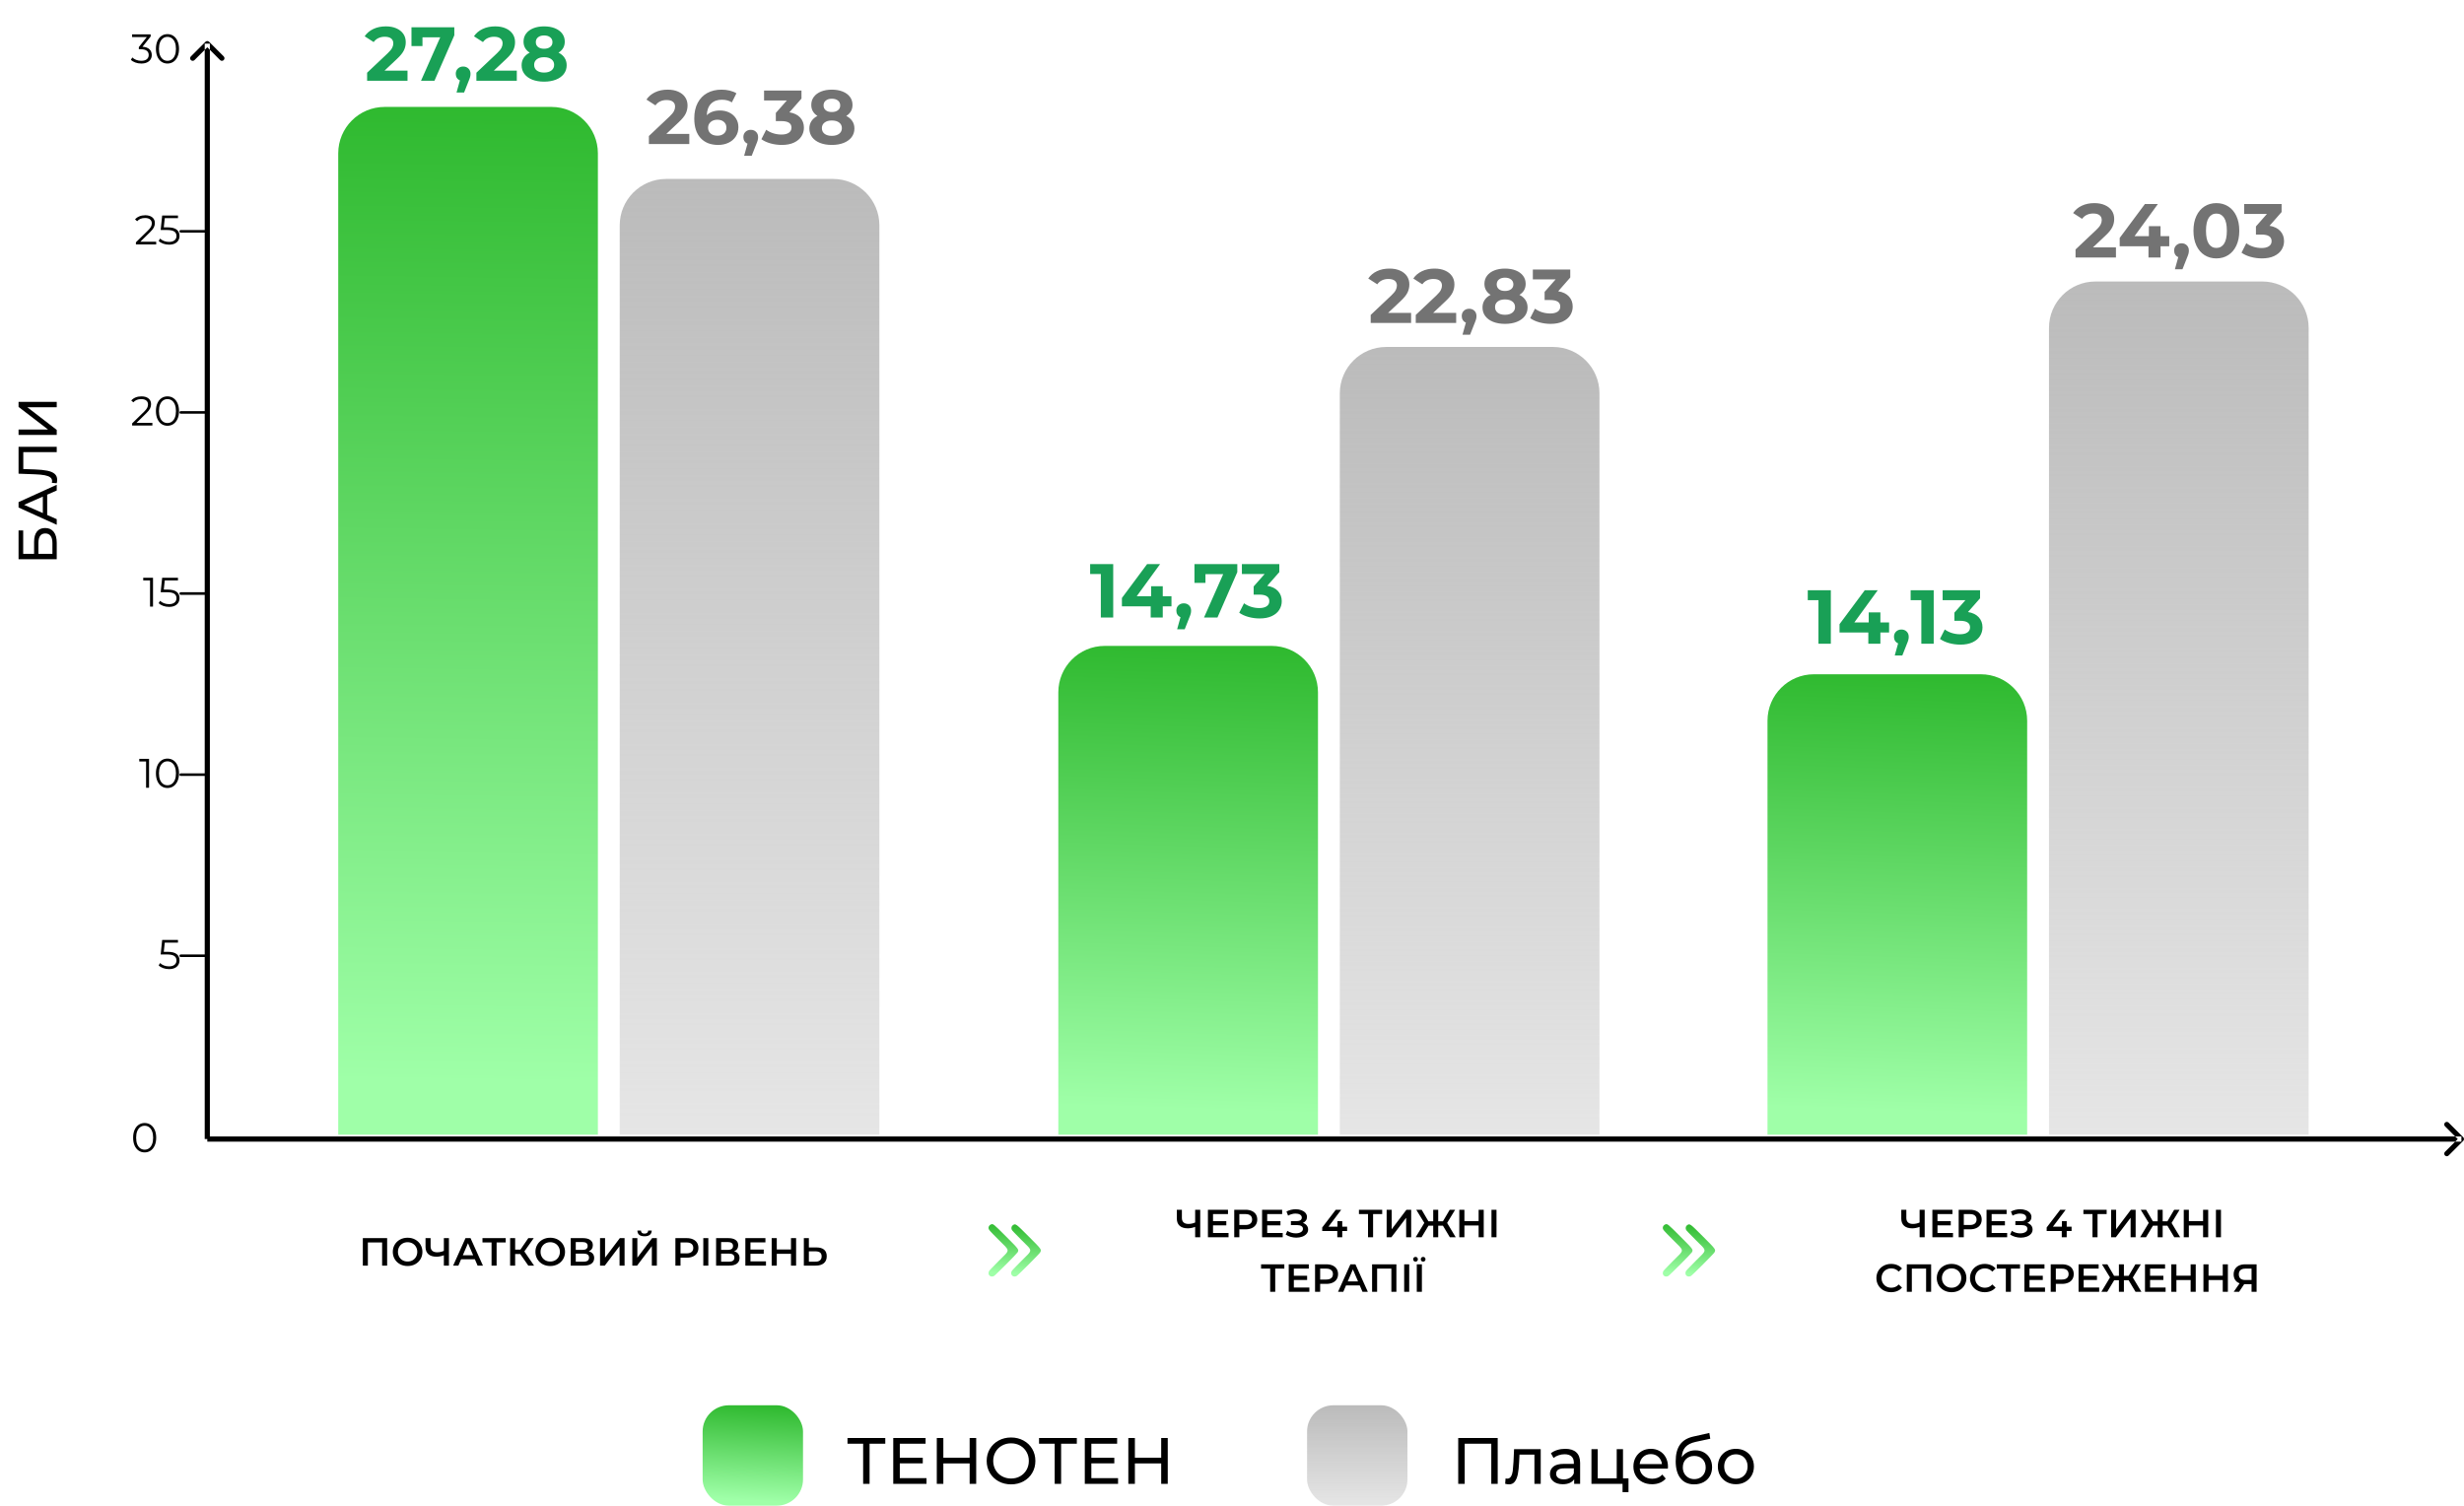 <svg width="1129.187" height="690" viewBox="0 0 1129.19 690" fill="none" xmlns="http://www.w3.org/2000/svg">
	<desc>
			Created with Pixso.
	</desc>
	<defs>
		<linearGradient id="paint_linear_81_4887_0" x1="622" y1="644" x2="622" y2="717.423" gradientUnits="userSpaceOnUse">
			<stop stop-color="#BBBBBB"/>
			<stop offset="1" stop-color="#BBBBBB" stop-opacity="0"/>
		</linearGradient>
		<linearGradient id="paint_linear_81_4890_0" x1="348.898" y1="626.897" x2="345.193" y2="687.659" gradientUnits="userSpaceOnUse">
			<stop stop-color="#039E00"/>
			<stop offset="1" stop-color="#9FFFA8"/>
		</linearGradient>
		<linearGradient id="paint_linear_81_4906_0" x1="343.5" y1="82" x2="343.5" y2="781.115" gradientUnits="userSpaceOnUse">
			<stop stop-color="#BBBBBB"/>
			<stop offset="1" stop-color="#BBBBBB" stop-opacity="0"/>
		</linearGradient>
		<linearGradient id="paint_linear_81_4957_0" x1="673.5" y1="159" x2="673.5" y2="735.212" gradientUnits="userSpaceOnUse">
			<stop stop-color="#BBBBBB"/>
			<stop offset="1" stop-color="#BBBBBB" stop-opacity="0"/>
		</linearGradient>
		<linearGradient id="paint_linear_81_4961_0" x1="998.5" y1="129" x2="998.5" y2="753.096" gradientUnits="userSpaceOnUse">
			<stop stop-color="#BBBBBB"/>
			<stop offset="1" stop-color="#BBBBBB" stop-opacity="0"/>
		</linearGradient>
		<linearGradient id="paint_linear_81_4907_0" x1="224.586" y1="-126.115" x2="215" y2="496.03" gradientUnits="userSpaceOnUse">
			<stop stop-color="#039E00"/>
			<stop offset="1" stop-color="#9FFFA8"/>
		</linearGradient>
		<linearGradient id="paint_linear_81_4958_0" x1="554.586" y1="212.718" x2="545" y2="508.601" gradientUnits="userSpaceOnUse">
			<stop stop-color="#039E00"/>
			<stop offset="1" stop-color="#9FFFA8"/>
		</linearGradient>
		<linearGradient id="paint_linear_81_4962_0" x1="879.585" y1="230.551" x2="870" y2="509.262" gradientUnits="userSpaceOnUse">
			<stop stop-color="#039E00"/>
			<stop offset="1" stop-color="#9FFFA8"/>
		</linearGradient>
		<linearGradient id="paint_linear_81_4938_0" x1="467.034" y1="552.077" x2="465.101" y2="583.779" gradientUnits="userSpaceOnUse">
			<stop stop-color="#039E00"/>
			<stop offset="1" stop-color="#9FFFA8"/>
		</linearGradient>
		<linearGradient id="paint_linear_81_4956_0" x1="776.034" y1="552.077" x2="774.101" y2="583.779" gradientUnits="userSpaceOnUse">
			<stop stop-color="#039E00"/>
			<stop offset="1" stop-color="#9FFFA8"/>
		</linearGradient>
	</defs>
	<path id="Плацебо" d="M686.357 659.001L686.357 680L683.42 680L683.42 661.609L671.24 661.609L671.24 680L668.267 680L668.267 659.001L686.357 659.001ZM706.073 664.099L706.073 680L703.187 680L703.187 666.619L696.354 666.619L696.171 670.164Q696.017 673.372 695.599 675.518Q695.182 677.664 694.222 678.953Q693.263 680.242 691.549 680.242Q690.773 680.242 689.776 679.971L689.96 677.539Q690.348 677.627 690.677 677.627Q691.879 677.627 692.479 676.58Q693.08 675.532 693.255 674.089Q693.439 672.646 693.592 669.98L693.863 664.099L706.073 664.099ZM717.319 663.953Q720.623 663.953 722.373 665.571Q724.131 667.19 724.131 670.398L724.131 680L721.399 680L721.399 677.898Q720.681 679.011 719.341 679.597Q718.008 680.183 716.184 680.183Q713.511 680.183 711.907 678.894Q710.303 677.598 710.303 675.503Q710.303 673.401 711.834 672.126Q713.364 670.852 716.69 670.852L721.253 670.852L721.253 670.281Q721.253 668.42 720.169 667.432Q719.092 666.443 716.99 666.443Q715.584 666.443 714.229 666.912Q712.881 667.373 711.951 668.149L710.75 665.989Q711.98 665 713.687 664.48Q715.401 663.953 717.319 663.953ZM716.66 677.957Q718.308 677.957 719.509 677.224Q720.711 676.492 721.253 675.137L721.253 672.917L716.814 672.917Q713.152 672.917 713.152 675.378Q713.152 676.58 714.082 677.268Q715.012 677.957 716.66 677.957ZM746.298 677.48L746.298 683.809L743.573 683.809L743.573 680L729.321 680L729.321 664.099L732.199 664.099L732.199 677.48L740.9 677.48L740.9 664.099L743.779 664.099L743.779 677.48L746.298 677.48ZM764.391 672.141Q764.391 672.471 764.332 673.013L751.427 673.013Q751.698 675.107 753.272 676.389Q754.847 677.664 757.191 677.664Q760.04 677.664 761.776 675.737L763.365 677.598Q762.289 678.857 760.685 679.524Q759.081 680.183 757.096 680.183Q754.576 680.183 752.628 679.15Q750.68 678.11 749.61 676.25Q748.548 674.39 748.548 672.053Q748.548 669.739 749.581 667.878Q750.621 666.018 752.43 664.985Q754.247 663.953 756.532 663.953Q758.81 663.953 760.589 664.985Q762.376 666.018 763.38 667.878Q764.391 669.739 764.391 672.141ZM756.532 666.377Q754.459 666.377 753.06 667.637Q751.668 668.896 751.427 670.94L761.629 670.94Q761.388 668.933 759.989 667.659Q758.597 666.377 756.532 666.377ZM776.961 664.641Q779.18 664.641 780.916 665.63Q782.659 666.619 783.633 668.376Q784.608 670.127 784.608 672.383Q784.608 674.69 783.575 676.477Q782.542 678.257 780.667 679.253Q778.792 680.242 776.39 680.242Q772.34 680.242 770.135 677.466Q767.93 674.69 767.93 669.651Q767.93 664.758 769.937 661.982Q771.951 659.207 776.09 658.313L783.348 656.687L783.773 659.331L777.078 660.767Q773.958 661.462 772.427 663.11Q770.897 664.758 770.692 667.849Q771.71 666.318 773.328 665.483Q774.947 664.641 776.961 664.641ZM776.448 677.839Q777.979 677.839 779.166 677.151Q780.352 676.462 781.011 675.247Q781.671 674.031 781.671 672.471Q781.671 670.098 780.228 668.662Q778.792 667.219 776.448 667.219Q774.112 667.219 772.654 668.662Q771.197 670.098 771.197 672.471Q771.197 674.031 771.871 675.247Q772.552 676.462 773.746 677.151Q774.947 677.839 776.448 677.839ZM795.532 680.183Q793.159 680.183 791.269 679.136Q789.38 678.081 788.31 676.235Q787.248 674.39 787.248 672.053Q787.248 669.709 788.31 667.864Q789.38 666.018 791.269 664.985Q793.159 663.953 795.532 663.953Q797.898 663.953 799.773 664.985Q801.648 666.018 802.71 667.864Q803.779 669.709 803.779 672.053Q803.779 674.39 802.71 676.235Q801.648 678.081 799.773 679.136Q797.898 680.183 795.532 680.183ZM795.532 677.664Q797.055 677.664 798.271 676.96Q799.487 676.25 800.176 674.976Q800.871 673.701 800.871 672.053Q800.871 670.398 800.176 669.124Q799.487 667.849 798.271 667.161Q797.055 666.472 795.532 666.472Q794.001 666.472 792.785 667.161Q791.57 667.849 790.859 669.124Q790.156 670.398 790.156 672.053Q790.156 673.701 790.859 674.976Q791.57 676.25 792.785 676.96Q794.001 677.664 795.532 677.664Z" fill="#000000" fill-opacity="1" fill-rule="evenodd"/>
	<rect id="Rectangle 26" x="599" y="644" rx="12" width="46" height="46" fill="url(#paint_linear_81_4887_0)" fill-opacity="1"/>
	<path id="ТЕНОТЕН" d="M405.703 661.609L398.503 661.609L398.503 680L395.559 680L395.559 661.609L388.388 661.609L388.388 659.001L405.703 659.001L405.703 661.609ZM424.598 677.393L424.598 680L409.357 680L409.357 659.001L424.173 659.001L424.173 661.609L412.36 661.609L412.36 668.062L422.884 668.062L422.884 670.61L412.36 670.61L412.36 677.393L424.598 677.393ZM447.368 659.001L447.368 680L444.365 680L444.365 670.64L432.31 670.64L432.31 680L429.307 680L429.307 659.001L432.31 659.001L432.31 668.032L444.365 668.032L444.365 659.001L447.368 659.001ZM463.355 680.242Q460.176 680.242 457.627 678.85Q455.078 677.451 453.621 674.99Q452.171 672.529 452.171 669.497Q452.171 666.472 453.621 664.011Q455.078 661.55 457.627 660.159Q460.176 658.76 463.355 658.76Q466.504 658.76 469.053 660.159Q471.609 661.55 473.045 663.997Q474.488 666.443 474.488 669.497Q474.488 672.559 473.045 675.005Q471.609 677.451 469.053 678.85Q466.504 680.242 463.355 680.242ZM463.355 677.568Q465.669 677.568 467.515 676.521Q469.361 675.474 470.423 673.628Q471.485 671.782 471.485 669.497Q471.485 667.219 470.423 665.374Q469.361 663.528 467.515 662.48Q465.669 661.433 463.355 661.433Q461.048 661.433 459.173 662.48Q457.298 663.528 456.228 665.374Q455.166 667.219 455.166 669.497Q455.166 671.782 456.228 673.628Q457.298 675.474 459.173 676.521Q461.048 677.568 463.355 677.568ZM493.483 661.609L486.283 661.609L486.283 680L483.339 680L483.339 661.609L476.168 661.609L476.168 659.001L493.483 659.001L493.483 661.609ZM512.378 677.393L512.378 680L497.137 680L497.137 659.001L511.953 659.001L511.953 661.609L500.14 661.609L500.14 668.062L510.664 668.062L510.664 670.61L500.14 670.61L500.14 677.393L512.378 677.393ZM535.148 659.001L535.148 680L532.145 680L532.145 670.64L520.09 670.64L520.09 680L517.087 680L517.087 659.001L520.09 659.001L520.09 668.032L532.145 668.032L532.145 659.001L535.148 659.001Z" fill="#000000" fill-opacity="1" fill-rule="evenodd"/>
	<rect id="Rectangle 26" x="322" y="644" rx="12" width="46" height="46" fill="url(#paint_linear_81_4890_0)" fill-opacity="1"/>
	<path id="БАЛИ" d="M8.501 256.278L8.501 243.076L10.625 243.076L10.625 253.8L15.624 253.8L15.624 248.349Q15.624 245.224 16.924 243.601Q18.224 241.977 20.678 241.977Q23.247 241.977 24.627 243.741Q26 245.499 26 248.777L26 256.278L8.501 256.278ZM24.023 248.874Q24.023 246.726 23.198 245.603Q22.375 244.474 20.775 244.474Q17.602 244.474 17.602 248.874L17.602 253.8L24.023 253.8L24.023 248.874ZM21.624 226.701L21.624 236.003L26 237.925L26 240.501L8.501 232.579L8.501 230.101L26 222.154L26 224.778L21.624 226.701ZM19.628 227.574L11.053 231.352L19.628 235.124L19.628 227.574ZM8.501 204.752L26 204.752L26 207.2L10.674 207.2L10.674 214.951L15.801 215.122Q19.427 215.25 21.679 215.714Q23.925 216.172 25.066 217.173Q26.201 218.174 26.201 219.877Q26.201 220.652 26 221.452L23.772 221.275Q23.876 220.878 23.876 220.475Q23.876 219.401 23.015 218.754Q22.149 218.101 20.427 217.777Q18.7 217.448 15.874 217.35L8.501 217.075L8.501 204.752ZM8.501 199.303L8.501 196.825L22.002 196.825L8.501 186.473L8.501 184.172L26 184.172L26 186.626L12.523 186.626L26 197.002L26 199.303L8.501 199.303Z" fill="#000000" fill-opacity="1" fill-rule="evenodd"/>
	<path id="Line 2" d="M96.183 20L96.183 522L93.817 522L93.817 20L96.183 20ZM95 21.672L89.148 27.523C88.681 27.992 87.944 27.992 87.477 27.523C87.009 27.055 87.009 26.32 87.477 25.852L94.164 19.164C94.632 18.695 95.368 18.695 95.836 19.164L102.523 25.852C102.991 26.32 102.991 27.055 102.523 27.523C102.056 27.992 101.319 27.992 100.852 27.523L95 21.672Z" fill="#000000" fill-opacity="1" fill-rule="evenodd"/>
	<path id="Line 3" d="M1128 523.182L95 523.182L95 520.818L1128 520.818L1128 523.182ZM1126.33 522L1120.48 516.148C1120.01 515.68 1120.01 514.945 1120.48 514.477C1120.94 514.008 1121.68 514.008 1122.15 514.477L1128.84 521.164C1129.3 521.633 1129.3 522.367 1128.84 522.836L1122.15 529.523C1121.68 529.992 1120.94 529.992 1120.48 529.523C1120.01 529.055 1120.01 528.32 1120.48 527.852L1126.33 522Z" fill="#000000" fill-opacity="1" fill-rule="evenodd"/>
	<path id="Rectangle 25" d="M305.279 82L381.721 82C393.473 82 403 91.527 403 103.279L403 520L284 520L284 103.279C284 91.527 293.527 82 305.279 82Z" fill="url(#paint_linear_81_4906_0)" fill-opacity="1" fill-rule="evenodd"/>
	<path id="Rectangle 27" d="M635.279 159L711.721 159C723.473 159 733 168.527 733 180.279L733 520L614 520L614 180.279C614 168.527 623.527 159 635.279 159Z" fill="url(#paint_linear_81_4957_0)" fill-opacity="1" fill-rule="evenodd"/>
	<path id="Rectangle 29" d="M960.279 129L1036.72 129C1048.47 129 1058 138.527 1058 150.279L1058 520L939 520L939 150.279C939 138.527 948.527 129 960.279 129Z" fill="url(#paint_linear_81_4961_0)" fill-opacity="1" fill-rule="evenodd"/>
	<path id="Rectangle 26" d="M176.279 49L252.721 49C264.473 49 274 58.527 274 70.279L274 520L155 520L155 70.279C155 58.527 164.527 49 176.279 49Z" fill="url(#paint_linear_81_4907_0)" fill-opacity="1" fill-rule="evenodd"/>
	<path id="Rectangle 28" d="M506.279 296L582.721 296C594.473 296 604 305.527 604 317.279L604 520L485 520L485 317.279C485 305.527 494.527 296 506.279 296Z" fill="url(#paint_linear_81_4958_0)" fill-opacity="1" fill-rule="evenodd"/>
	<path id="Rectangle 30" d="M831.279 309L907.721 309C919.473 309 929 318.527 929 330.279L929 520L810 520L810 330.279C810 318.527 819.527 309 831.279 309Z" fill="url(#paint_linear_81_4962_0)" fill-opacity="1" fill-rule="evenodd"/>
	<path id="27,28" d="M186.753 32.377L186.753 37L168.236 37L168.236 33.326L177.687 24.396Q179.191 22.969 179.712 21.935Q180.242 20.901 180.242 19.884Q180.242 18.415 179.242 17.629Q178.251 16.843 176.32 16.843Q174.713 16.843 173.414 17.458Q172.124 18.064 171.244 19.286L167.117 16.629Q168.552 14.493 171.073 13.288Q173.594 12.083 176.849 12.083Q179.575 12.083 181.626 12.98Q183.677 13.869 184.813 15.492Q185.95 17.116 185.95 19.329Q185.95 21.32 185.104 23.072Q184.266 24.823 181.857 27.062L176.217 32.377L186.753 32.377ZM208.204 12.502L208.204 16.176L199.104 37L192.943 37L201.736 17.116L193.61 17.116L193.61 21.106L188.568 21.106L188.568 12.502L208.204 12.502ZM212.27 30.489Q213.74 30.489 214.68 31.42Q215.628 32.343 215.628 33.847Q215.628 34.548 215.449 35.248Q215.278 35.949 214.68 37.35L212.689 42.392L209.22 42.392L210.766 36.829Q209.886 36.479 209.374 35.693Q208.869 34.898 208.869 33.847Q208.869 32.343 209.835 31.42Q210.801 30.489 212.27 30.489ZM236.838 32.377L236.838 37L218.321 37L218.321 33.326L227.772 24.396Q229.276 22.969 229.797 21.935Q230.327 20.901 230.327 19.884Q230.327 18.415 229.327 17.629Q228.336 16.843 226.405 16.843Q224.798 16.843 223.499 17.458Q222.209 18.064 221.329 19.286L217.202 16.629Q218.637 14.493 221.158 13.288Q223.679 12.083 226.934 12.083Q229.66 12.083 231.711 12.98Q233.762 13.869 234.898 15.492Q236.035 17.116 236.035 19.329Q236.035 21.32 235.189 23.072Q234.351 24.823 231.942 27.062L226.302 32.377L236.838 32.377ZM255.95 24.123Q257.77 25.029 258.727 26.498Q259.693 27.968 259.693 29.899Q259.693 32.172 258.394 33.873Q257.103 35.565 254.754 36.496Q252.412 37.419 249.336 37.419Q246.251 37.419 243.919 36.496Q241.594 35.565 240.313 33.873Q239.039 32.172 239.039 29.899Q239.039 27.968 240.005 26.498Q240.971 25.029 242.756 24.123Q241.389 23.277 240.654 22.004Q239.92 20.722 239.92 19.081Q239.92 16.945 241.107 15.373Q242.295 13.792 244.431 12.938Q246.568 12.083 249.336 12.083Q252.13 12.083 254.284 12.938Q256.437 13.792 257.625 15.373Q258.821 16.945 258.821 19.081Q258.821 20.722 258.086 22.004Q257.351 23.277 255.95 24.123ZM249.336 16.244Q247.619 16.244 246.585 17.073Q245.551 17.894 245.551 19.329Q245.551 20.722 246.568 21.534Q247.584 22.337 249.336 22.337Q251.079 22.337 252.13 21.534Q253.181 20.722 253.181 19.329Q253.181 17.894 252.13 17.073Q251.079 16.244 249.336 16.244ZM249.336 33.257Q251.464 33.257 252.703 32.292Q253.95 31.326 253.95 29.72Q253.95 28.113 252.703 27.165Q251.464 26.216 249.336 26.216Q247.234 26.216 246.004 27.165Q244.782 28.113 244.782 29.72Q244.782 31.369 246.004 32.317Q247.234 33.257 249.336 33.257Z" fill="#19A056" fill-opacity="1" fill-rule="evenodd"/>
	<path id="14,73" d="M510.158 258.502L510.158 283L504.484 283L504.484 263.048L499.588 263.048L499.588 258.502L510.158 258.502ZM536.858 277.856L532.867 277.856L532.867 283L527.339 283L527.339 277.856L514.145 277.856L514.145 274.036L525.698 258.502L531.645 258.502L520.938 273.233L527.518 273.233L527.518 268.653L532.867 268.653L532.867 273.233L536.858 273.233L536.858 277.856ZM542.498 276.489Q543.968 276.489 544.907 277.42Q545.856 278.343 545.856 279.847Q545.856 280.548 545.677 281.248Q545.506 281.949 544.907 283.35L542.917 288.392L539.447 288.392L540.994 282.829Q540.114 282.479 539.601 281.693Q539.097 280.898 539.097 279.847Q539.097 278.343 540.062 277.42Q541.028 276.489 542.498 276.489ZM567.027 258.502L567.027 262.176L557.927 283L551.766 283L560.558 263.116L552.432 263.116L552.432 267.106L547.391 267.106L547.391 258.502L567.027 258.502ZM580.749 268.474Q583.97 269.003 585.679 270.875Q587.397 272.746 587.397 275.506Q587.397 277.642 586.277 279.445Q585.158 281.248 582.868 282.333Q580.578 283.419 577.254 283.419Q574.656 283.419 572.153 282.735Q569.658 282.052 567.906 280.795L570.11 276.455Q571.512 277.506 573.349 278.087Q575.186 278.659 577.109 278.659Q579.245 278.659 580.467 277.839Q581.697 277.019 581.697 275.506Q581.697 272.498 577.109 272.498L574.52 272.498L574.52 268.756L579.561 263.048L569.128 263.048L569.128 258.502L586.277 258.502L586.277 262.176L580.749 268.474Z" fill="#19A056" fill-opacity="1" fill-rule="evenodd"/>
	<path id="14,13" d="M839.025 270.502L839.025 295L833.352 295L833.352 275.048L828.455 275.048L828.455 270.502L839.025 270.502ZM865.725 289.856L861.735 289.856L861.735 295L856.206 295L856.206 289.856L843.013 289.856L843.013 286.036L854.565 270.502L860.513 270.502L849.806 285.233L856.385 285.233L856.385 280.653L861.735 280.653L861.735 285.233L865.725 285.233L865.725 289.856ZM871.365 288.489Q872.835 288.489 873.775 289.42Q874.723 290.343 874.723 291.847Q874.723 292.548 874.544 293.248Q874.373 293.949 873.775 295.35L871.784 300.392L868.315 300.392L869.861 294.829Q868.981 294.479 868.469 293.693Q867.964 292.898 867.964 291.847Q867.964 290.343 868.93 289.42Q869.896 288.489 871.365 288.489ZM886.17 270.502L886.17 295L880.497 295L880.497 275.048L875.6 275.048L875.6 270.502L886.17 270.502ZM901.881 280.474Q905.103 281.003 906.812 282.875Q908.529 284.746 908.529 287.506Q908.529 289.642 907.41 291.445Q906.291 293.248 904 294.333Q901.71 295.419 898.386 295.419Q895.789 295.419 893.285 294.735Q890.79 294.052 889.038 292.795L891.243 288.455Q892.644 289.506 894.481 290.087Q896.319 290.659 898.241 290.659Q900.377 290.659 901.599 289.839Q902.83 289.019 902.83 287.506Q902.83 284.498 898.241 284.498L895.652 284.498L895.652 280.756L900.694 275.048L890.26 275.048L890.26 270.502L907.41 270.502L907.41 274.176L901.881 280.474Z" fill="#19A056" fill-opacity="1" fill-rule="evenodd"/>
	<path id="26,38" d="M315.888 61.377L315.888 66L297.371 66L297.371 62.326L306.822 53.396Q308.326 51.969 308.847 50.935Q309.377 49.901 309.377 48.885Q309.377 47.415 308.377 46.629Q307.386 45.843 305.455 45.843Q303.848 45.843 302.549 46.458Q301.259 47.065 300.379 48.286L296.252 45.629Q297.687 43.493 300.208 42.288Q302.729 41.083 305.984 41.083Q308.71 41.083 310.761 41.98Q312.812 42.869 313.948 44.492Q315.085 46.116 315.085 48.329Q315.085 50.32 314.239 52.072Q313.401 53.824 310.992 56.062L305.352 61.377L315.888 61.377ZM329.957 50.636Q332.307 50.636 334.229 51.585Q336.152 52.525 337.271 54.259Q338.391 55.994 338.391 58.267Q338.391 60.719 337.169 62.574Q335.947 64.428 333.828 65.427Q331.708 66.419 329.119 66.419Q323.975 66.419 321.07 63.274Q318.165 60.121 318.165 54.276Q318.165 50.106 319.737 47.133Q321.309 44.159 324.129 42.621Q326.949 41.083 330.657 41.083Q332.614 41.083 334.417 41.519Q336.22 41.955 337.485 42.758L335.383 46.928Q333.563 45.697 330.794 45.697Q327.684 45.697 325.864 47.517Q324.044 49.337 323.898 52.807Q326.069 50.636 329.957 50.636ZM328.803 62.189Q330.623 62.189 331.76 61.206Q332.896 60.224 332.896 58.549Q332.896 56.865 331.76 55.866Q330.623 54.866 328.735 54.866Q326.881 54.866 325.684 55.9Q324.496 56.934 324.496 58.549Q324.496 60.155 325.65 61.172Q326.804 62.189 328.803 62.189ZM344.065 59.489Q345.535 59.489 346.475 60.42Q347.423 61.343 347.423 62.847Q347.423 63.548 347.244 64.248Q347.073 64.949 346.475 66.35L344.484 71.392L341.015 71.392L342.561 65.829Q341.681 65.479 341.169 64.693Q340.664 63.898 340.664 62.847Q340.664 61.343 341.63 60.42Q342.596 59.489 344.065 59.489ZM361.771 51.474Q364.993 52.003 366.702 53.875Q368.419 55.746 368.419 58.506Q368.419 60.642 367.3 62.445Q366.181 64.248 363.89 65.334Q361.6 66.419 358.276 66.419Q355.679 66.419 353.175 65.735Q350.68 65.052 348.928 63.795L351.133 59.455Q352.534 60.506 354.371 61.087Q356.209 61.659 358.131 61.659Q360.267 61.659 361.489 60.839Q362.72 60.019 362.72 58.506Q362.72 55.498 358.131 55.498L355.542 55.498L355.542 51.756L360.584 46.048L350.15 46.048L350.15 41.502L367.3 41.502L367.3 45.176L361.771 51.474ZM387.815 53.123Q389.635 54.029 390.592 55.498Q391.557 56.968 391.557 58.899Q391.557 61.172 390.259 62.873Q388.968 64.564 386.619 65.496Q384.277 66.419 381.201 66.419Q378.116 66.419 375.784 65.496Q373.459 64.564 372.178 62.873Q370.904 61.172 370.904 58.899Q370.904 56.968 371.87 55.498Q372.836 54.029 374.621 53.123Q373.254 52.277 372.519 51.004Q371.785 49.722 371.785 48.081Q371.785 45.945 372.972 44.373Q374.16 42.792 376.296 41.938Q378.432 41.083 381.201 41.083Q383.995 41.083 386.149 41.938Q388.302 42.792 389.49 44.373Q390.686 45.945 390.686 48.081Q390.686 49.722 389.951 51.004Q389.216 52.277 387.815 53.123ZM381.201 45.244Q379.484 45.244 378.45 46.073Q377.416 46.894 377.416 48.329Q377.416 49.722 378.432 50.534Q379.449 51.337 381.201 51.337Q382.944 51.337 383.995 50.534Q385.046 49.722 385.046 48.329Q385.046 46.894 383.995 46.073Q382.944 45.244 381.201 45.244ZM381.201 62.257Q383.329 62.257 384.568 61.292Q385.815 60.326 385.815 58.72Q385.815 57.113 384.568 56.165Q383.329 55.216 381.201 55.216Q379.099 55.216 377.869 56.165Q376.647 57.113 376.647 58.72Q376.647 60.369 377.869 61.317Q379.099 62.257 381.201 62.257Z" fill="#737373" fill-opacity="1" fill-rule="evenodd"/>
	<path id="22,83" d="M646.675 143.377L646.675 148L628.159 148L628.159 144.326L637.609 135.396Q639.113 133.969 639.634 132.935Q640.164 131.901 640.164 130.885Q640.164 129.415 639.164 128.629Q638.173 127.843 636.242 127.843Q634.636 127.843 633.337 128.458Q632.047 129.064 631.166 130.286L627.039 127.629Q628.475 125.493 630.995 124.288Q633.516 123.083 636.772 123.083Q639.498 123.083 641.548 123.98Q643.599 124.869 644.736 126.492Q645.872 128.116 645.872 130.329Q645.872 132.32 645.026 134.072Q644.189 135.823 641.779 138.062L636.14 143.377L646.675 143.377ZM667.325 143.377L667.325 148L648.809 148L648.809 144.326L658.259 135.396Q659.763 133.969 660.284 132.935Q660.814 131.901 660.814 130.885Q660.814 129.415 659.814 128.629Q658.823 127.843 656.892 127.843Q655.286 127.843 653.987 128.458Q652.696 129.064 651.816 130.286L647.689 127.629Q649.125 125.493 651.645 124.288Q654.166 123.083 657.422 123.083Q660.148 123.083 662.198 123.98Q664.249 124.869 665.386 126.492Q666.522 128.116 666.522 130.329Q666.522 132.32 665.676 134.072Q664.839 135.823 662.429 138.062L656.789 143.377L667.325 143.377ZM673.278 141.489Q674.748 141.489 675.688 142.42Q676.636 143.343 676.636 144.847Q676.636 145.548 676.457 146.248Q676.286 146.949 675.688 148.35L673.697 153.392L670.227 153.392L671.774 147.829Q670.894 147.479 670.381 146.693Q669.877 145.898 669.877 144.847Q669.877 143.343 670.843 142.42Q671.808 141.489 673.278 141.489ZM696.307 135.123Q698.127 136.029 699.084 137.498Q700.05 138.968 700.05 140.899Q700.05 143.172 698.751 144.873Q697.461 146.564 695.111 147.496Q692.77 148.419 689.694 148.419Q686.609 148.419 684.276 147.496Q681.952 146.564 680.67 144.873Q679.397 143.172 679.397 140.899Q679.397 138.968 680.362 137.498Q681.328 136.029 683.114 135.123Q681.747 134.277 681.012 133.004Q680.277 131.722 680.277 130.081Q680.277 127.945 681.465 126.373Q682.653 124.792 684.789 123.938Q686.925 123.083 689.694 123.083Q692.488 123.083 694.641 123.938Q696.794 124.792 697.982 126.373Q699.178 127.945 699.178 130.081Q699.178 131.722 698.444 133.004Q697.709 134.277 696.307 135.123ZM689.694 127.244Q687.976 127.244 686.942 128.073Q685.908 128.894 685.908 130.329Q685.908 131.722 686.925 132.534Q687.942 133.337 689.694 133.337Q691.437 133.337 692.488 132.534Q693.539 131.722 693.539 130.329Q693.539 128.894 692.488 128.073Q691.437 127.244 689.694 127.244ZM689.694 144.257Q691.821 144.257 693.06 143.292Q694.308 142.326 694.308 140.72Q694.308 139.113 693.06 138.165Q691.821 137.216 689.694 137.216Q687.591 137.216 686.361 138.165Q685.139 139.113 685.139 140.72Q685.139 142.369 686.361 143.317Q687.591 144.257 689.694 144.257ZM714.084 133.474Q717.305 134.003 719.014 135.875Q720.732 137.746 720.732 140.506Q720.732 142.642 719.612 144.445Q718.493 146.248 716.203 147.333Q713.913 148.419 710.589 148.419Q707.991 148.419 705.488 147.735Q702.993 147.052 701.241 145.795L703.445 141.455Q704.847 142.506 706.684 143.087Q708.521 143.659 710.444 143.659Q712.58 143.659 713.802 142.839Q715.032 142.019 715.032 140.506Q715.032 137.498 710.444 137.498L707.855 137.498L707.855 133.756L712.896 128.048L702.463 128.048L702.463 123.502L719.612 123.502L719.612 127.176L714.084 133.474Z" fill="#737373" fill-opacity="1" fill-rule="evenodd"/>
	<path id="24,03" d="M969.688 113.377L969.688 118L951.171 118L951.171 114.326L960.622 105.396Q962.126 103.969 962.647 102.935Q963.177 101.901 963.177 100.885Q963.177 99.415 962.177 98.629Q961.186 97.843 959.255 97.843Q957.648 97.843 956.349 98.458Q955.059 99.064 954.179 100.286L950.052 97.629Q951.487 95.493 954.008 94.288Q956.529 93.083 959.784 93.083Q962.51 93.083 964.561 93.98Q966.612 94.869 967.748 96.492Q968.885 98.116 968.885 100.329Q968.885 102.32 968.039 104.072Q967.201 105.823 964.792 108.062L959.152 113.377L969.688 113.377ZM994.115 112.856L990.125 112.856L990.125 118L984.596 118L984.596 112.856L971.403 112.856L971.403 109.036L982.955 93.502L988.903 93.502L978.196 108.233L984.776 108.233L984.776 103.653L990.125 103.653L990.125 108.233L994.115 108.233L994.115 112.856ZM999.755 111.489Q1001.23 111.489 1002.16 112.42Q1003.11 113.343 1003.11 114.847Q1003.11 115.548 1002.93 116.248Q1002.76 116.949 1002.16 118.35L1000.17 123.392L996.705 123.392L998.251 117.829Q997.371 117.479 996.859 116.693Q996.354 115.898 996.354 114.847Q996.354 113.343 997.32 112.42Q998.286 111.489 999.755 111.489ZM1015.72 118.419Q1012.67 118.419 1010.28 116.915Q1007.91 115.411 1006.56 112.557Q1005.21 109.703 1005.21 105.747Q1005.21 101.799 1006.56 98.945Q1007.91 96.091 1010.28 94.587Q1012.67 93.083 1015.72 93.083Q1018.76 93.083 1021.13 94.587Q1023.52 96.091 1024.86 98.945Q1026.21 101.799 1026.21 105.747Q1026.21 109.703 1024.86 112.557Q1023.52 115.411 1021.13 116.915Q1018.76 118.419 1015.72 118.419ZM1015.72 113.625Q1017.96 113.625 1019.23 111.702Q1020.51 109.771 1020.51 105.747Q1020.51 101.722 1019.23 99.799Q1017.96 97.877 1015.72 97.877Q1013.5 97.877 1012.22 99.799Q1010.95 101.722 1010.95 105.747Q1010.95 109.771 1012.22 111.702Q1013.5 113.625 1015.72 113.625ZM1040.07 103.474Q1043.29 104.003 1045 105.875Q1046.72 107.746 1046.72 110.506Q1046.72 112.642 1045.6 114.445Q1044.48 116.248 1042.19 117.333Q1039.9 118.419 1036.58 118.419Q1033.98 118.419 1031.48 117.735Q1028.98 117.052 1027.23 115.795L1029.43 111.455Q1030.83 112.506 1032.67 113.087Q1034.51 113.659 1036.43 113.659Q1038.57 113.659 1039.79 112.839Q1041.02 112.019 1041.02 110.506Q1041.02 107.498 1036.43 107.498L1033.84 107.498L1033.84 103.756L1038.88 98.048L1028.45 98.048L1028.45 93.502L1045.6 93.502L1045.6 97.176L1040.07 103.474Z" fill="#737373" fill-opacity="1" fill-rule="evenodd"/>
	<path id="Line 8" d="M94.652 438L82.83 438" stroke="#000000" stroke-opacity="1" stroke-width="1.182" stroke-linecap="round"/>
	<path id="Line 9" d="M94.652 355L82.83 355" stroke="#000000" stroke-opacity="1" stroke-width="1.182" stroke-linecap="round"/>
	<path id="Line 10" d="M94.652 272L82.83 272" stroke="#000000" stroke-opacity="1" stroke-width="1.182" stroke-linecap="round"/>
	<path id="Line 11" d="M94.652 189L82.83 189" stroke="#000000" stroke-opacity="1" stroke-width="1.182" stroke-linecap="round"/>
	<path id="Line 12" d="M94.652 106L82.83 106" stroke="#000000" stroke-opacity="1" stroke-width="1.182" stroke-linecap="round"/>
	<path id="початковий рівень" d="M177.419 567.401L177.419 580L175.117 580L175.117 569.378L168.582 569.378L168.582 580L166.279 580L166.279 567.401L177.419 567.401ZM186.795 580.18Q184.87 580.18 183.323 579.345Q181.776 578.506 180.893 577.021Q180.01 575.535 180.01 573.698Q180.01 571.866 180.893 570.38Q181.776 568.895 183.323 568.06Q184.87 567.221 186.795 567.221Q188.724 567.221 190.271 568.06Q191.818 568.895 192.701 570.372Q193.584 571.848 193.584 573.698Q193.584 575.553 192.701 577.029Q191.818 578.506 190.271 579.345Q188.724 580.18 186.795 580.18ZM186.795 578.128Q188.056 578.128 189.062 577.561Q190.073 576.994 190.649 575.979Q191.224 574.959 191.224 573.698Q191.224 572.441 190.649 571.426Q190.073 570.407 189.062 569.84Q188.056 569.273 186.795 569.273Q185.538 569.273 184.527 569.84Q183.521 570.407 182.945 571.426Q182.369 572.441 182.369 573.698Q182.369 574.959 182.945 575.979Q183.521 576.994 184.527 577.561Q185.538 578.128 186.795 578.128ZM205.734 567.401L205.734 580L203.409 580L203.409 575.25Q201.629 575.913 200.025 575.913Q197.617 575.913 196.312 574.753Q195.007 573.593 195.007 571.413L195.007 567.401L197.327 567.401L197.327 571.163Q197.327 572.494 198.1 573.197Q198.874 573.896 200.315 573.896Q201.954 573.896 203.409 573.232L203.409 567.401L205.734 567.401ZM217.613 577.082L211.311 577.082L210.068 580L207.66 580L213.329 567.401L215.631 567.401L221.318 580L218.87 580L217.613 577.082ZM216.835 575.25L214.462 569.739L212.102 575.25L216.835 575.25ZM231.76 569.378L227.585 569.378L227.585 580L225.265 580L225.265 569.378L221.104 569.378L221.104 567.401L231.76 567.401L231.76 569.378ZM238.42 574.691L236.082 574.691L236.082 580L233.775 580L233.775 567.401L236.082 567.401L236.082 572.674L238.495 572.674L242.112 567.401L244.595 567.401L240.292 573.5L244.757 580L242.112 580L238.42 574.691ZM252.153 580.18Q250.228 580.18 248.681 579.345Q247.134 578.506 246.251 577.021Q245.368 575.535 245.368 573.698Q245.368 571.866 246.251 570.38Q247.134 568.895 248.681 568.06Q250.228 567.221 252.153 567.221Q254.082 567.221 255.629 568.06Q257.176 568.895 258.059 570.372Q258.942 571.848 258.942 573.698Q258.942 575.553 258.059 577.029Q257.176 578.506 255.629 579.345Q254.082 580.18 252.153 580.18ZM252.153 578.128Q253.414 578.128 254.42 577.561Q255.431 576.994 256.007 575.979Q256.582 574.959 256.582 573.698Q256.582 572.441 256.007 571.426Q255.431 570.407 254.42 569.84Q253.414 569.273 252.153 569.273Q250.896 569.273 249.885 569.84Q248.879 570.407 248.303 571.426Q247.727 572.441 247.727 573.698Q247.727 574.959 248.303 575.979Q248.879 576.994 249.885 577.561Q250.896 578.128 252.153 578.128ZM269.832 573.448Q271.037 573.773 271.665 574.555Q272.298 575.337 272.298 576.506Q272.298 578.163 271.072 579.082Q269.85 580 267.525 580L261.553 580L261.553 567.401L267.187 567.401Q269.31 567.401 270.496 568.249Q271.687 569.093 271.687 570.64Q271.687 571.628 271.208 572.349Q270.729 573.07 269.832 573.448ZM263.856 572.784L266.985 572.784Q268.123 572.784 268.716 572.336Q269.31 571.883 269.31 571Q269.31 570.117 268.716 569.66Q268.123 569.198 266.985 569.198L263.856 569.198L263.856 572.784ZM267.455 578.198Q269.938 578.198 269.938 576.326Q269.938 574.494 267.455 574.494L263.856 574.494L263.856 578.198L267.455 578.198ZM274.981 567.401L277.284 567.401L277.284 576.348L284.052 567.401L286.227 567.401L286.227 580L283.924 580L283.924 571.07L277.156 580L274.981 580L274.981 567.401ZM289.777 567.401L292.08 567.401L292.08 576.348L298.848 567.401L301.023 567.401L301.023 580L298.72 580L298.72 571.07L291.952 580L289.777 580L289.777 567.401ZM295.371 566.553Q293.754 566.553 292.932 565.889Q292.115 565.221 292.098 563.942L293.732 563.942Q293.754 564.61 294.167 564.971Q294.58 565.331 295.371 565.331Q296.145 565.331 296.584 564.971Q297.028 564.61 297.046 563.942L298.667 563.942Q298.65 565.204 297.81 565.88Q296.975 566.553 295.371 566.553ZM314.705 567.401Q316.34 567.401 317.552 567.941Q318.77 568.482 319.416 569.488Q320.066 570.495 320.066 571.883Q320.066 573.25 319.416 574.27Q318.77 575.285 317.552 575.825Q316.34 576.366 314.705 576.366L311.862 576.366L311.862 580L309.519 580L309.519 567.401L314.705 567.401ZM314.595 574.384Q316.124 574.384 316.915 573.738Q317.711 573.087 317.711 571.883Q317.711 570.675 316.915 570.029Q316.124 569.378 314.595 569.378L311.862 569.378L311.862 574.384L314.595 574.384ZM322.303 567.401L324.606 567.401L324.606 580L322.303 580L322.303 567.401ZM336.45 573.448Q337.655 573.773 338.283 574.555Q338.916 575.337 338.916 576.506Q338.916 578.163 337.69 579.082Q336.468 580 334.143 580L328.171 580L328.171 567.401L333.805 567.401Q335.928 567.401 337.114 568.249Q338.305 569.093 338.305 570.64Q338.305 571.628 337.826 572.349Q337.347 573.07 336.45 573.448ZM330.474 572.784L333.603 572.784Q334.741 572.784 335.334 572.336Q335.928 571.883 335.928 571Q335.928 570.117 335.334 569.66Q334.741 569.198 333.603 569.198L330.474 569.198L330.474 572.784ZM334.073 578.198Q336.556 578.198 336.556 576.326Q336.556 574.494 334.073 574.494L330.474 574.494L330.474 578.198L334.073 578.198ZM351.025 578.04L351.025 580L341.577 580L341.577 567.401L350.775 567.401L350.775 569.361L343.919 569.361L343.919 572.639L350.002 572.639L350.002 574.564L343.919 574.564L343.919 578.04L351.025 578.04ZM364.834 567.401L364.834 580L362.492 580L362.492 574.599L355.979 574.599L355.979 580L353.637 580L353.637 567.401L355.979 567.401L355.979 572.604L362.492 572.604L362.492 567.401L364.834 567.401ZM374.175 571.668Q376.447 571.668 377.66 572.683Q378.873 573.698 378.873 575.698Q378.873 577.785 377.541 578.893Q376.21 580 373.797 580L368.383 580L368.383 567.401L370.686 567.401L370.686 571.668L374.175 571.668ZM373.692 578.198Q375.058 578.198 375.797 577.57Q376.535 576.941 376.535 575.733Q376.535 573.448 373.692 573.448L370.686 573.448L370.686 578.198L373.692 578.198Z" fill="#000000" fill-opacity="1" fill-rule="evenodd"/>
	<path id="через 4 тижні терапії" d="M550.035 554.401L550.035 567L547.71 567L547.71 562.25Q545.93 562.913 544.326 562.913Q541.918 562.913 540.613 561.753Q539.308 560.593 539.308 558.413L539.308 554.401L541.628 554.401L541.628 558.163Q541.628 559.494 542.401 560.197Q543.175 560.896 544.616 560.896Q546.255 560.896 547.71 560.232L547.71 554.401L550.035 554.401ZM563.008 565.04L563.008 567L553.56 567L553.56 554.401L562.758 554.401L562.758 556.361L555.902 556.361L555.902 559.639L561.984 559.639L561.984 561.564L555.902 561.564L555.902 565.04L563.008 565.04ZM570.806 554.401Q572.441 554.401 573.653 554.941Q574.871 555.482 575.517 556.488Q576.167 557.495 576.167 558.883Q576.167 560.25 575.517 561.27Q574.871 562.285 573.653 562.825Q572.441 563.366 570.806 563.366L567.963 563.366L567.963 567L565.62 567L565.62 554.401L570.806 554.401ZM570.696 561.384Q572.225 561.384 573.016 560.738Q573.812 560.087 573.812 558.883Q573.812 557.675 573.016 557.029Q572.225 556.378 570.696 556.378L567.963 556.378L567.963 561.384L570.696 561.384ZM587.83 565.04L587.83 567L578.382 567L578.382 554.401L587.58 554.401L587.58 556.361L580.724 556.361L580.724 559.639L586.807 559.639L586.807 561.564L580.724 561.564L580.724 565.04L587.83 565.04ZM597.069 560.43Q598.203 560.791 598.84 561.59Q599.482 562.39 599.482 563.471Q599.482 564.605 598.743 565.444Q598.005 566.279 596.77 566.732Q595.54 567.18 594.081 567.18Q592.82 567.18 591.55 566.829Q590.284 566.477 589.203 565.774L589.959 564.064Q590.785 564.623 591.791 564.921Q592.802 565.216 593.791 565.216Q595.215 565.216 596.159 564.662Q597.104 564.104 597.104 563.128Q597.104 562.302 596.419 561.872Q595.738 561.437 594.529 561.437L591.598 561.437L591.598 559.604L594.349 559.604Q595.395 559.604 595.988 559.173Q596.581 558.738 596.581 558Q596.581 557.117 595.782 556.633Q594.982 556.146 593.738 556.146Q592.89 556.146 591.989 556.392Q591.093 556.633 590.302 557.099L589.563 555.209Q590.534 554.687 591.624 554.427Q592.714 554.168 593.791 554.168Q595.197 554.168 596.375 554.599Q597.553 555.029 598.256 555.833Q598.959 556.633 598.959 557.71Q598.959 558.646 598.453 559.349Q597.948 560.052 597.069 560.43ZM617.353 564.139L615.121 564.139L615.121 567L612.853 567L612.853 564.139L605.941 564.139L605.941 562.518L612.15 554.401L614.655 554.401L608.806 562.157L612.928 562.157L612.928 559.622L615.121 559.622L615.121 562.157L617.353 562.157L617.353 564.139ZM633.427 556.378L629.252 556.378L629.252 567L626.932 567L626.932 556.378L622.771 556.378L622.771 554.401L633.427 554.401L633.427 556.378ZM635.464 554.401L637.767 554.401L637.767 563.348L644.534 554.401L646.71 554.401L646.71 567L644.407 567L644.407 558.07L637.639 567L635.464 567L635.464 554.401ZM661.255 561.691L659.098 561.691L659.098 567L656.808 567L656.808 561.691L654.65 561.691L651.464 567L648.766 567L652.726 560.43L649.034 554.401L651.517 554.401L654.598 559.674L656.808 559.674L656.808 554.401L659.098 554.401L659.098 559.674L661.273 559.674L664.371 554.401L666.854 554.401L663.18 560.448L667.122 567L664.424 567L661.255 561.691ZM679.957 554.401L679.957 567L677.615 567L677.615 561.599L671.102 561.599L671.102 567L668.76 567L668.76 554.401L671.102 554.401L671.102 559.604L677.615 559.604L677.615 554.401L679.957 554.401ZM683.506 554.401L685.809 554.401L685.809 567L683.506 567L683.506 554.401ZM588.58 581.378L584.405 581.378L584.405 592L582.085 592L582.085 581.378L577.923 581.378L577.923 579.401L588.58 579.401L588.58 581.378ZM600.043 590.04L600.043 592L590.595 592L590.595 579.401L599.793 579.401L599.793 581.361L592.938 581.361L592.938 584.639L599.02 584.639L599.02 586.564L592.938 586.564L592.938 590.04L600.043 590.04ZM607.841 579.401Q609.476 579.401 610.688 579.941Q611.906 580.482 612.552 581.488Q613.202 582.495 613.202 583.883Q613.202 585.25 612.552 586.27Q611.906 587.285 610.688 587.825Q609.476 588.366 607.841 588.366L604.997 588.366L604.997 592L602.655 592L602.655 579.401L607.841 579.401ZM607.731 586.384Q609.26 586.384 610.051 585.738Q610.847 585.087 610.847 583.883Q610.847 582.675 610.051 582.029Q609.26 581.378 607.731 581.378L604.997 581.378L604.997 586.384L607.731 586.384ZM623.141 589.082L616.839 589.082L615.596 592L613.188 592L618.857 579.401L621.159 579.401L626.846 592L624.398 592L623.141 589.082ZM622.363 587.25L619.99 581.739L617.63 587.25L622.363 587.25ZM639.935 579.401L639.935 592L637.633 592L637.633 581.378L631.098 581.378L631.098 592L628.795 592L628.795 579.401L639.935 579.401ZM643.501 579.401L645.804 579.401L645.804 592L643.501 592L643.501 579.401ZM649.277 579.401L651.619 579.401L651.619 592L649.277 592L649.277 579.401ZM648.701 578.175Q648.231 578.175 647.923 577.872Q647.62 577.564 647.62 577.098Q647.62 576.61 647.923 576.307Q648.231 576 648.701 576Q649.167 576 649.475 576.307Q649.782 576.61 649.782 577.098Q649.782 577.564 649.475 577.872Q649.167 578.175 648.701 578.175ZM652.195 578.175Q651.725 578.175 651.417 577.872Q651.114 577.564 651.114 577.098Q651.114 576.61 651.417 576.307Q651.725 576 652.195 576Q652.661 576 652.964 576.307Q653.272 576.61 653.272 577.098Q653.272 577.564 652.964 577.872Q652.661 578.175 652.195 578.175Z" fill="#000000" fill-opacity="1" fill-rule="evenodd"/>
	<path id="через 4 тижні спостереження" d="M882.035 554.401L882.035 567L879.71 567L879.71 562.25Q877.93 562.913 876.326 562.913Q873.918 562.913 872.613 561.753Q871.308 560.593 871.308 558.413L871.308 554.401L873.628 554.401L873.628 558.163Q873.628 559.494 874.401 560.197Q875.175 560.896 876.616 560.896Q878.255 560.896 879.71 560.232L879.71 554.401L882.035 554.401ZM895.008 565.04L895.008 567L885.56 567L885.56 554.401L894.758 554.401L894.758 556.361L887.902 556.361L887.902 559.639L893.984 559.639L893.984 561.564L887.902 561.564L887.902 565.04L895.008 565.04ZM902.806 554.401Q904.441 554.401 905.653 554.941Q906.871 555.482 907.517 556.488Q908.167 557.495 908.167 558.883Q908.167 560.25 907.517 561.27Q906.871 562.285 905.653 562.825Q904.441 563.366 902.806 563.366L899.963 563.366L899.963 567L897.62 567L897.62 554.401L902.806 554.401ZM902.696 561.384Q904.225 561.384 905.016 560.738Q905.812 560.087 905.812 558.883Q905.812 557.675 905.016 557.029Q904.225 556.378 902.696 556.378L899.963 556.378L899.963 561.384L902.696 561.384ZM919.83 565.04L919.83 567L910.382 567L910.382 554.401L919.58 554.401L919.58 556.361L912.724 556.361L912.724 559.639L918.807 559.639L918.807 561.564L912.724 561.564L912.724 565.04L919.83 565.04ZM929.069 560.43Q930.203 560.791 930.84 561.59Q931.482 562.39 931.482 563.471Q931.482 564.605 930.743 565.444Q930.005 566.279 928.77 566.732Q927.54 567.18 926.081 567.18Q924.82 567.18 923.55 566.829Q922.284 566.477 921.203 565.774L921.959 564.064Q922.785 564.623 923.791 564.921Q924.802 565.216 925.791 565.216Q927.215 565.216 928.159 564.662Q929.104 564.104 929.104 563.128Q929.104 562.302 928.419 561.872Q927.738 561.437 926.529 561.437L923.598 561.437L923.598 559.604L926.349 559.604Q927.395 559.604 927.988 559.173Q928.581 558.738 928.581 558Q928.581 557.117 927.782 556.633Q926.982 556.146 925.738 556.146Q924.89 556.146 923.989 556.392Q923.093 556.633 922.302 557.099L921.563 555.209Q922.534 554.687 923.624 554.427Q924.714 554.168 925.791 554.168Q927.197 554.168 928.375 554.599Q929.553 555.029 930.256 555.833Q930.959 556.633 930.959 557.71Q930.959 558.646 930.453 559.349Q929.948 560.052 929.069 560.43ZM949.353 564.139L947.121 564.139L947.121 567L944.853 567L944.853 564.139L937.941 564.139L937.941 562.518L944.15 554.401L946.655 554.401L940.806 562.157L944.928 562.157L944.928 559.622L947.121 559.622L947.121 562.157L949.353 562.157L949.353 564.139ZM965.427 556.378L961.252 556.378L961.252 567L958.932 567L958.932 556.378L954.771 556.378L954.771 554.401L965.427 554.401L965.427 556.378ZM967.464 554.401L969.767 554.401L969.767 563.348L976.534 554.401L978.71 554.401L978.71 567L976.407 567L976.407 558.07L969.639 567L967.464 567L967.464 554.401ZM993.255 561.691L991.098 561.691L991.098 567L988.808 567L988.808 561.691L986.65 561.691L983.464 567L980.766 567L984.726 560.43L981.034 554.401L983.517 554.401L986.598 559.674L988.808 559.674L988.808 554.401L991.098 554.401L991.098 559.674L993.273 559.674L996.371 554.401L998.854 554.401L995.18 560.448L999.122 567L996.424 567L993.255 561.691ZM1011.96 554.401L1011.96 567L1009.62 567L1009.62 561.599L1003.1 561.599L1003.1 567L1000.76 567L1000.76 554.401L1003.1 554.401L1003.1 559.604L1009.62 559.604L1009.62 554.401L1011.96 554.401ZM1015.51 554.401L1017.81 554.401L1017.81 567L1015.51 567L1015.51 554.401ZM866.643 592.18Q864.735 592.18 863.197 591.345Q861.659 590.506 860.785 589.029Q859.91 587.553 859.91 585.698Q859.91 583.848 860.793 582.372Q861.677 580.895 863.215 580.06Q864.753 579.221 866.66 579.221Q868.207 579.221 869.486 579.761Q870.765 580.302 871.648 581.326L870.136 582.75Q868.765 581.273 866.77 581.273Q865.474 581.273 864.445 581.84Q863.421 582.407 862.846 583.417Q862.27 584.424 862.27 585.698Q862.27 586.977 862.846 587.988Q863.421 588.994 864.445 589.561Q865.474 590.128 866.77 590.128Q868.765 590.128 870.136 588.634L871.648 590.075Q870.765 591.099 869.477 591.64Q868.189 592.18 866.643 592.18ZM884.986 579.401L884.986 592L882.684 592L882.684 581.378L876.149 581.378L876.149 592L873.846 592L873.846 579.401L884.986 579.401ZM894.362 592.18Q892.437 592.18 890.89 591.345Q889.343 590.506 888.46 589.021Q887.577 587.535 887.577 585.698Q887.577 583.866 888.46 582.38Q889.343 580.895 890.89 580.06Q892.437 579.221 894.362 579.221Q896.291 579.221 897.838 580.06Q899.385 580.895 900.268 582.372Q901.151 583.848 901.151 585.698Q901.151 587.553 900.268 589.029Q899.385 590.506 897.838 591.345Q896.291 592.18 894.362 592.18ZM894.362 590.128Q895.623 590.128 896.629 589.561Q897.64 588.994 898.216 587.979Q898.791 586.959 898.791 585.698Q898.791 584.441 898.216 583.426Q897.64 582.407 896.629 581.84Q895.623 581.273 894.362 581.273Q893.105 581.273 892.094 581.84Q891.088 582.407 890.512 583.426Q889.936 584.441 889.936 585.698Q889.936 586.959 890.512 587.979Q891.088 588.994 892.094 589.561Q893.105 590.128 894.362 590.128ZM909.537 592.18Q907.629 592.18 906.091 591.345Q904.553 590.506 903.679 589.029Q902.804 587.553 902.804 585.698Q902.804 583.848 903.688 582.372Q904.571 580.895 906.109 580.06Q907.647 579.221 909.554 579.221Q911.101 579.221 912.38 579.761Q913.659 580.302 914.542 581.326L913.03 582.75Q911.659 581.273 909.664 581.273Q908.368 581.273 907.339 581.84Q906.315 582.407 905.74 583.417Q905.164 584.424 905.164 585.698Q905.164 586.977 905.74 587.988Q906.315 588.994 907.339 589.561Q908.368 590.128 909.664 590.128Q911.659 590.128 913.03 588.634L914.542 590.075Q913.659 591.099 912.371 591.64Q911.083 592.18 909.537 592.18ZM925.719 581.378L921.544 581.378L921.544 592L919.224 592L919.224 581.378L915.062 581.378L915.062 579.401L925.719 579.401L925.719 581.378ZM937.182 590.04L937.182 592L927.734 592L927.734 579.401L936.932 579.401L936.932 581.361L930.076 581.361L930.076 584.639L936.159 584.639L936.159 586.564L930.076 586.564L930.076 590.04L937.182 590.04ZM944.98 579.401Q946.615 579.401 947.827 579.941Q949.045 580.482 949.691 581.488Q950.341 582.495 950.341 583.883Q950.341 585.25 949.691 586.27Q949.045 587.285 947.827 587.825Q946.615 588.366 944.98 588.366L942.136 588.366L942.136 592L939.794 592L939.794 579.401L944.98 579.401ZM944.87 586.384Q946.399 586.384 947.19 585.738Q947.986 585.087 947.986 583.883Q947.986 582.675 947.19 582.029Q946.399 581.378 944.87 581.378L942.136 581.378L942.136 586.384L944.87 586.384ZM962.004 590.04L962.004 592L952.556 592L952.556 579.401L961.754 579.401L961.754 581.361L954.898 581.361L954.898 584.639L960.981 584.639L960.981 586.564L954.898 586.564L954.898 590.04L962.004 590.04ZM975.489 586.691L973.332 586.691L973.332 592L971.042 592L971.042 586.691L968.884 586.691L965.698 592L963 592L966.96 585.43L963.268 579.401L965.751 579.401L968.832 584.674L971.042 584.674L971.042 579.401L973.332 579.401L973.332 584.674L975.507 584.674L978.605 579.401L981.088 579.401L977.414 585.448L981.356 592L978.658 592L975.489 586.691ZM992.442 590.04L992.442 592L982.994 592L982.994 579.401L992.192 579.401L992.192 581.361L985.336 581.361L985.336 584.639L991.419 584.639L991.419 586.564L985.336 586.564L985.336 590.04L992.442 590.04ZM1006.25 579.401L1006.25 592L1003.91 592L1003.91 586.599L997.396 586.599L997.396 592L995.054 592L995.054 579.401L997.396 579.401L997.396 584.604L1003.91 584.604L1003.91 579.401L1006.25 579.401ZM1020.98 579.401L1020.98 592L1018.63 592L1018.63 586.599L1012.12 586.599L1012.12 592L1009.78 592L1009.78 579.401L1012.12 579.401L1012.12 584.604L1018.63 584.604L1018.63 579.401L1020.98 579.401ZM1034.14 579.401L1034.14 592L1031.83 592L1031.83 588.489L1028.72 588.489L1028.47 588.489L1026.12 592L1023.66 592L1026.36 588.111Q1025.04 587.627 1024.33 586.573Q1023.62 585.518 1023.62 584.024Q1023.62 582.587 1024.27 581.545Q1024.92 580.5 1026.11 579.95Q1027.29 579.401 1028.9 579.401L1034.14 579.401ZM1028.97 581.378Q1027.53 581.378 1026.76 582.046Q1026 582.71 1026 583.989Q1026 585.232 1026.73 585.909Q1027.47 586.582 1028.88 586.582L1031.83 586.582L1031.83 581.378L1028.97 581.378Z" fill="#000000" fill-opacity="1" fill-rule="evenodd"/>
	<path id="5" d="M76.76 436.186Q79.632 436.186 80.948 437.221Q82.264 438.251 82.264 440.102Q82.264 441.257 81.724 442.167Q81.184 443.072 80.103 443.594Q79.027 444.115 77.457 444.115Q76.039 444.115 74.76 443.654Q73.486 443.187 72.71 442.411L73.37 441.331Q74.035 442.014 75.111 442.439Q76.192 442.864 77.439 442.864Q79.082 442.864 79.983 442.13Q80.883 441.391 80.883 440.163Q80.883 438.8 79.868 438.098Q78.856 437.396 76.455 437.396L73.638 437.396L74.317 430.76L81.562 430.76L81.562 431.97L75.508 431.97L75.056 436.186L76.76 436.186Z" fill="#000000" fill-opacity="1" fill-rule="evenodd"/>
	<path id="0" d="M66.287 528.115Q64.754 528.115 63.553 527.303Q62.353 526.485 61.678 524.966Q61.009 523.442 61.009 521.378Q61.009 519.318 61.678 517.794Q62.353 516.271 63.553 515.458Q64.754 514.645 66.287 514.645Q67.82 514.645 69.021 515.458Q70.222 516.271 70.9 517.794Q71.584 519.318 71.584 521.378Q71.584 523.442 70.9 524.966Q70.222 526.485 69.021 527.303Q67.82 528.115 66.287 528.115ZM66.287 526.864Q67.442 526.864 68.319 526.222Q69.201 525.58 69.691 524.352Q70.185 523.119 70.185 521.378Q70.185 519.642 69.691 518.413Q69.201 517.18 68.319 516.538Q67.442 515.896 66.287 515.896Q65.133 515.896 64.251 516.538Q63.373 517.18 62.879 518.413Q62.389 519.642 62.389 521.378Q62.389 523.119 62.879 524.352Q63.373 525.58 64.251 526.222Q65.133 526.864 66.287 526.864Z" fill="#000000" fill-opacity="1" fill-rule="evenodd"/>
	<path id="10" d="M68.305 347.76L68.305 361L66.943 361L66.943 348.97L63.821 348.97L63.821 347.76L68.305 347.76ZM76.74 361.115Q75.207 361.115 74.006 360.303Q72.806 359.485 72.132 357.966Q71.462 356.442 71.462 354.378Q71.462 352.318 72.132 350.794Q72.806 349.271 74.006 348.458Q75.207 347.645 76.74 347.645Q78.273 347.645 79.474 348.458Q80.675 349.271 81.353 350.794Q82.037 352.318 82.037 354.378Q82.037 356.442 81.353 357.966Q80.675 359.485 79.474 360.303Q78.273 361.115 76.74 361.115ZM76.74 359.864Q77.895 359.864 78.772 359.222Q79.654 358.58 80.144 357.352Q80.638 356.119 80.638 354.378Q80.638 352.642 80.144 351.413Q79.654 350.18 78.772 349.538Q77.895 348.896 76.74 348.896Q75.586 348.896 74.704 349.538Q73.826 350.18 73.332 351.413Q72.843 352.642 72.843 354.378Q72.843 356.119 73.332 357.352Q73.826 358.58 74.704 359.222Q75.586 359.864 76.74 359.864Z" fill="#000000" fill-opacity="1" fill-rule="evenodd"/>
	<path id="15" d="M70.121 264.76L70.121 278L68.758 278L68.758 265.97L65.637 265.97L65.637 264.76L70.121 264.76ZM76.76 270.186Q79.632 270.186 80.948 271.221Q82.264 272.251 82.264 274.102Q82.264 275.257 81.724 276.167Q81.184 277.072 80.103 277.594Q79.027 278.115 77.457 278.115Q76.039 278.115 74.76 277.654Q73.486 277.187 72.71 276.411L73.37 275.331Q74.035 276.014 75.111 276.439Q76.192 276.864 77.439 276.864Q79.082 276.864 79.983 276.13Q80.883 275.391 80.883 274.163Q80.883 272.8 79.868 272.098Q78.856 271.396 76.455 271.396L73.638 271.396L74.317 264.76L81.562 264.76L81.562 265.97L75.508 265.97L75.056 270.186L76.76 270.186Z" fill="#000000" fill-opacity="1" fill-rule="evenodd"/>
	<path id="20" d="M69.836 193.79L69.836 195L60.549 195L60.549 194.035L66.054 188.646Q67.093 187.625 67.462 186.877Q67.832 186.129 67.832 185.372Q67.832 184.199 67.028 183.548Q66.225 182.896 64.728 182.896Q62.401 182.896 61.117 184.37L60.152 183.538Q60.928 182.629 62.128 182.139Q63.329 181.645 64.844 181.645Q66.866 181.645 68.049 182.601Q69.231 183.557 69.231 185.219Q69.231 186.244 68.774 187.191Q68.321 188.133 67.056 189.362L62.553 193.79L69.836 193.79ZM76.74 195.115Q75.207 195.115 74.006 194.303Q72.806 193.485 72.132 191.966Q71.462 190.442 71.462 188.378Q71.462 186.318 72.132 184.794Q72.806 183.27 74.006 182.458Q75.207 181.645 76.74 181.645Q78.273 181.645 79.474 182.458Q80.675 183.27 81.353 184.794Q82.037 186.318 82.037 188.378Q82.037 190.442 81.353 191.966Q80.675 193.485 79.474 194.303Q78.273 195.115 76.74 195.115ZM76.74 193.864Q77.895 193.864 78.772 193.222Q79.654 192.58 80.144 191.352Q80.638 190.119 80.638 188.378Q80.638 186.642 80.144 185.413Q79.654 184.18 78.772 183.538Q77.895 182.896 76.74 182.896Q75.586 182.896 74.704 183.538Q73.826 184.18 73.332 185.413Q72.843 186.642 72.843 188.378Q72.843 190.119 73.332 191.352Q73.826 192.58 74.704 193.222Q75.586 193.864 76.74 193.864Z" fill="#000000" fill-opacity="1" fill-rule="evenodd"/>
	<path id="25" d="M71.576 110.79L71.576 112L62.289 112L62.289 111.035L67.794 105.646Q68.833 104.625 69.202 103.877Q69.572 103.129 69.572 102.372Q69.572 101.199 68.768 100.548Q67.965 99.896 66.469 99.896Q64.141 99.896 62.857 101.37L61.892 100.538Q62.668 99.629 63.869 99.139Q65.069 98.645 66.584 98.645Q68.607 98.645 69.789 99.601Q70.971 100.557 70.971 102.219Q70.971 103.244 70.514 104.191Q70.061 105.133 68.796 106.362L64.293 110.79L71.576 110.79ZM76.76 104.186Q79.632 104.186 80.948 105.221Q82.264 106.251 82.264 108.102Q82.264 109.257 81.724 110.167Q81.184 111.072 80.103 111.594Q79.027 112.115 77.457 112.115Q76.039 112.115 74.76 111.654Q73.486 111.187 72.71 110.411L73.37 109.331Q74.035 110.014 75.111 110.439Q76.192 110.864 77.439 110.864Q79.082 110.864 79.983 110.13Q80.883 109.391 80.883 108.163Q80.883 106.8 79.868 106.098Q78.856 105.396 76.455 105.396L73.638 105.396L74.317 98.76L81.562 98.76L81.562 99.97L75.508 99.97L75.056 104.186L76.76 104.186Z" fill="#000000" fill-opacity="1" fill-rule="evenodd"/>
	<path id="30" d="M65.296 21.436Q67.374 21.547 68.46 22.558Q69.549 23.569 69.549 25.2Q69.549 26.331 69 27.213Q68.455 28.09 67.374 28.603Q66.298 29.115 64.747 29.115Q63.311 29.115 62.032 28.654Q60.757 28.187 59.981 27.411L60.642 26.331Q61.306 27.014 62.401 27.439Q63.5 27.864 64.747 27.864Q66.372 27.864 67.259 27.157Q68.15 26.446 68.15 25.2Q68.15 23.966 67.259 23.269Q66.372 22.567 64.576 22.567L63.629 22.567L63.629 21.565L67.3 16.97L60.531 16.97L60.531 15.76L69.041 15.76L69.041 16.726L65.296 21.436ZM76.74 29.115Q75.207 29.115 74.006 28.303Q72.806 27.485 72.132 25.966Q71.462 24.442 71.462 22.378Q71.462 20.318 72.132 18.794Q72.806 17.27 74.006 16.458Q75.207 15.645 76.74 15.645Q78.273 15.645 79.474 16.458Q80.675 17.27 81.353 18.794Q82.037 20.318 82.037 22.378Q82.037 24.442 81.353 25.966Q80.675 27.485 79.474 28.303Q78.273 29.115 76.74 29.115ZM76.74 27.864Q77.895 27.864 78.772 27.222Q79.654 26.58 80.144 25.352Q80.638 24.119 80.638 22.378Q80.638 20.642 80.144 19.413Q79.654 18.18 78.772 17.538Q77.895 16.896 76.74 16.896Q75.586 16.896 74.704 17.538Q73.826 18.18 73.332 19.413Q72.843 20.642 72.843 22.378Q72.843 24.119 73.332 25.352Q73.826 26.58 74.704 27.222Q75.586 27.864 76.74 27.864Z" fill="#000000" fill-opacity="1" fill-rule="evenodd"/>
	<path id="image 9 (Traced)" d="M454.08 561.152C453.415 561.396 452.907 562.223 453.015 562.885C453.131 563.602 453.317 563.814 457.566 568.094C463.155 573.725 463.155 572.367 457.566 577.996C454.454 581.131 453.372 582.27 453.237 582.555C452.462 584.197 453.896 585.574 455.534 584.758C456.134 584.459 466.075 574.486 466.359 573.896C466.995 572.58 467.077 572.691 461.019 566.625C455.119 560.717 455.164 560.752 454.08 561.152ZM464.272 561.404C463.541 561.844 463.293 562.771 463.686 563.602C463.829 563.906 464.813 564.945 467.981 568.135C473.522 573.717 473.528 572.369 467.94 577.996C464.828 581.131 463.746 582.27 463.611 582.555C462.835 584.197 464.271 585.574 465.908 584.758C466.527 584.449 476.382 574.568 476.692 573.945C477.37 572.582 477.426 572.66 471.477 566.703C465.523 560.742 465.457 560.693 464.272 561.404Z" fill="url(#paint_linear_81_4938_0)" fill-opacity="1" fill-rule="evenodd"/>
	<path id="image 9 (Traced)" d="M763.08 561.152C762.415 561.396 761.907 562.223 762.015 562.885C762.131 563.602 762.317 563.814 766.566 568.094C772.155 573.725 772.155 572.367 766.566 577.996C763.454 581.131 762.372 582.27 762.237 582.555C761.462 584.197 762.896 585.574 764.534 584.758C765.134 584.459 775.075 574.486 775.359 573.896C775.995 572.58 776.077 572.691 770.019 566.625C764.119 560.717 764.164 560.752 763.08 561.152ZM773.272 561.404C772.541 561.844 772.293 562.771 772.686 563.602C772.829 563.906 773.813 564.945 776.981 568.135C782.522 573.717 782.528 572.369 776.94 577.996C773.828 581.131 772.746 582.27 772.611 582.555C771.835 584.197 773.271 585.574 774.908 584.758C775.527 584.449 785.382 574.568 785.692 573.945C786.37 572.582 786.426 572.66 780.477 566.703C774.523 560.742 774.457 560.693 773.272 561.404Z" fill="url(#paint_linear_81_4956_0)" fill-opacity="1" fill-rule="evenodd"/>
</svg>
